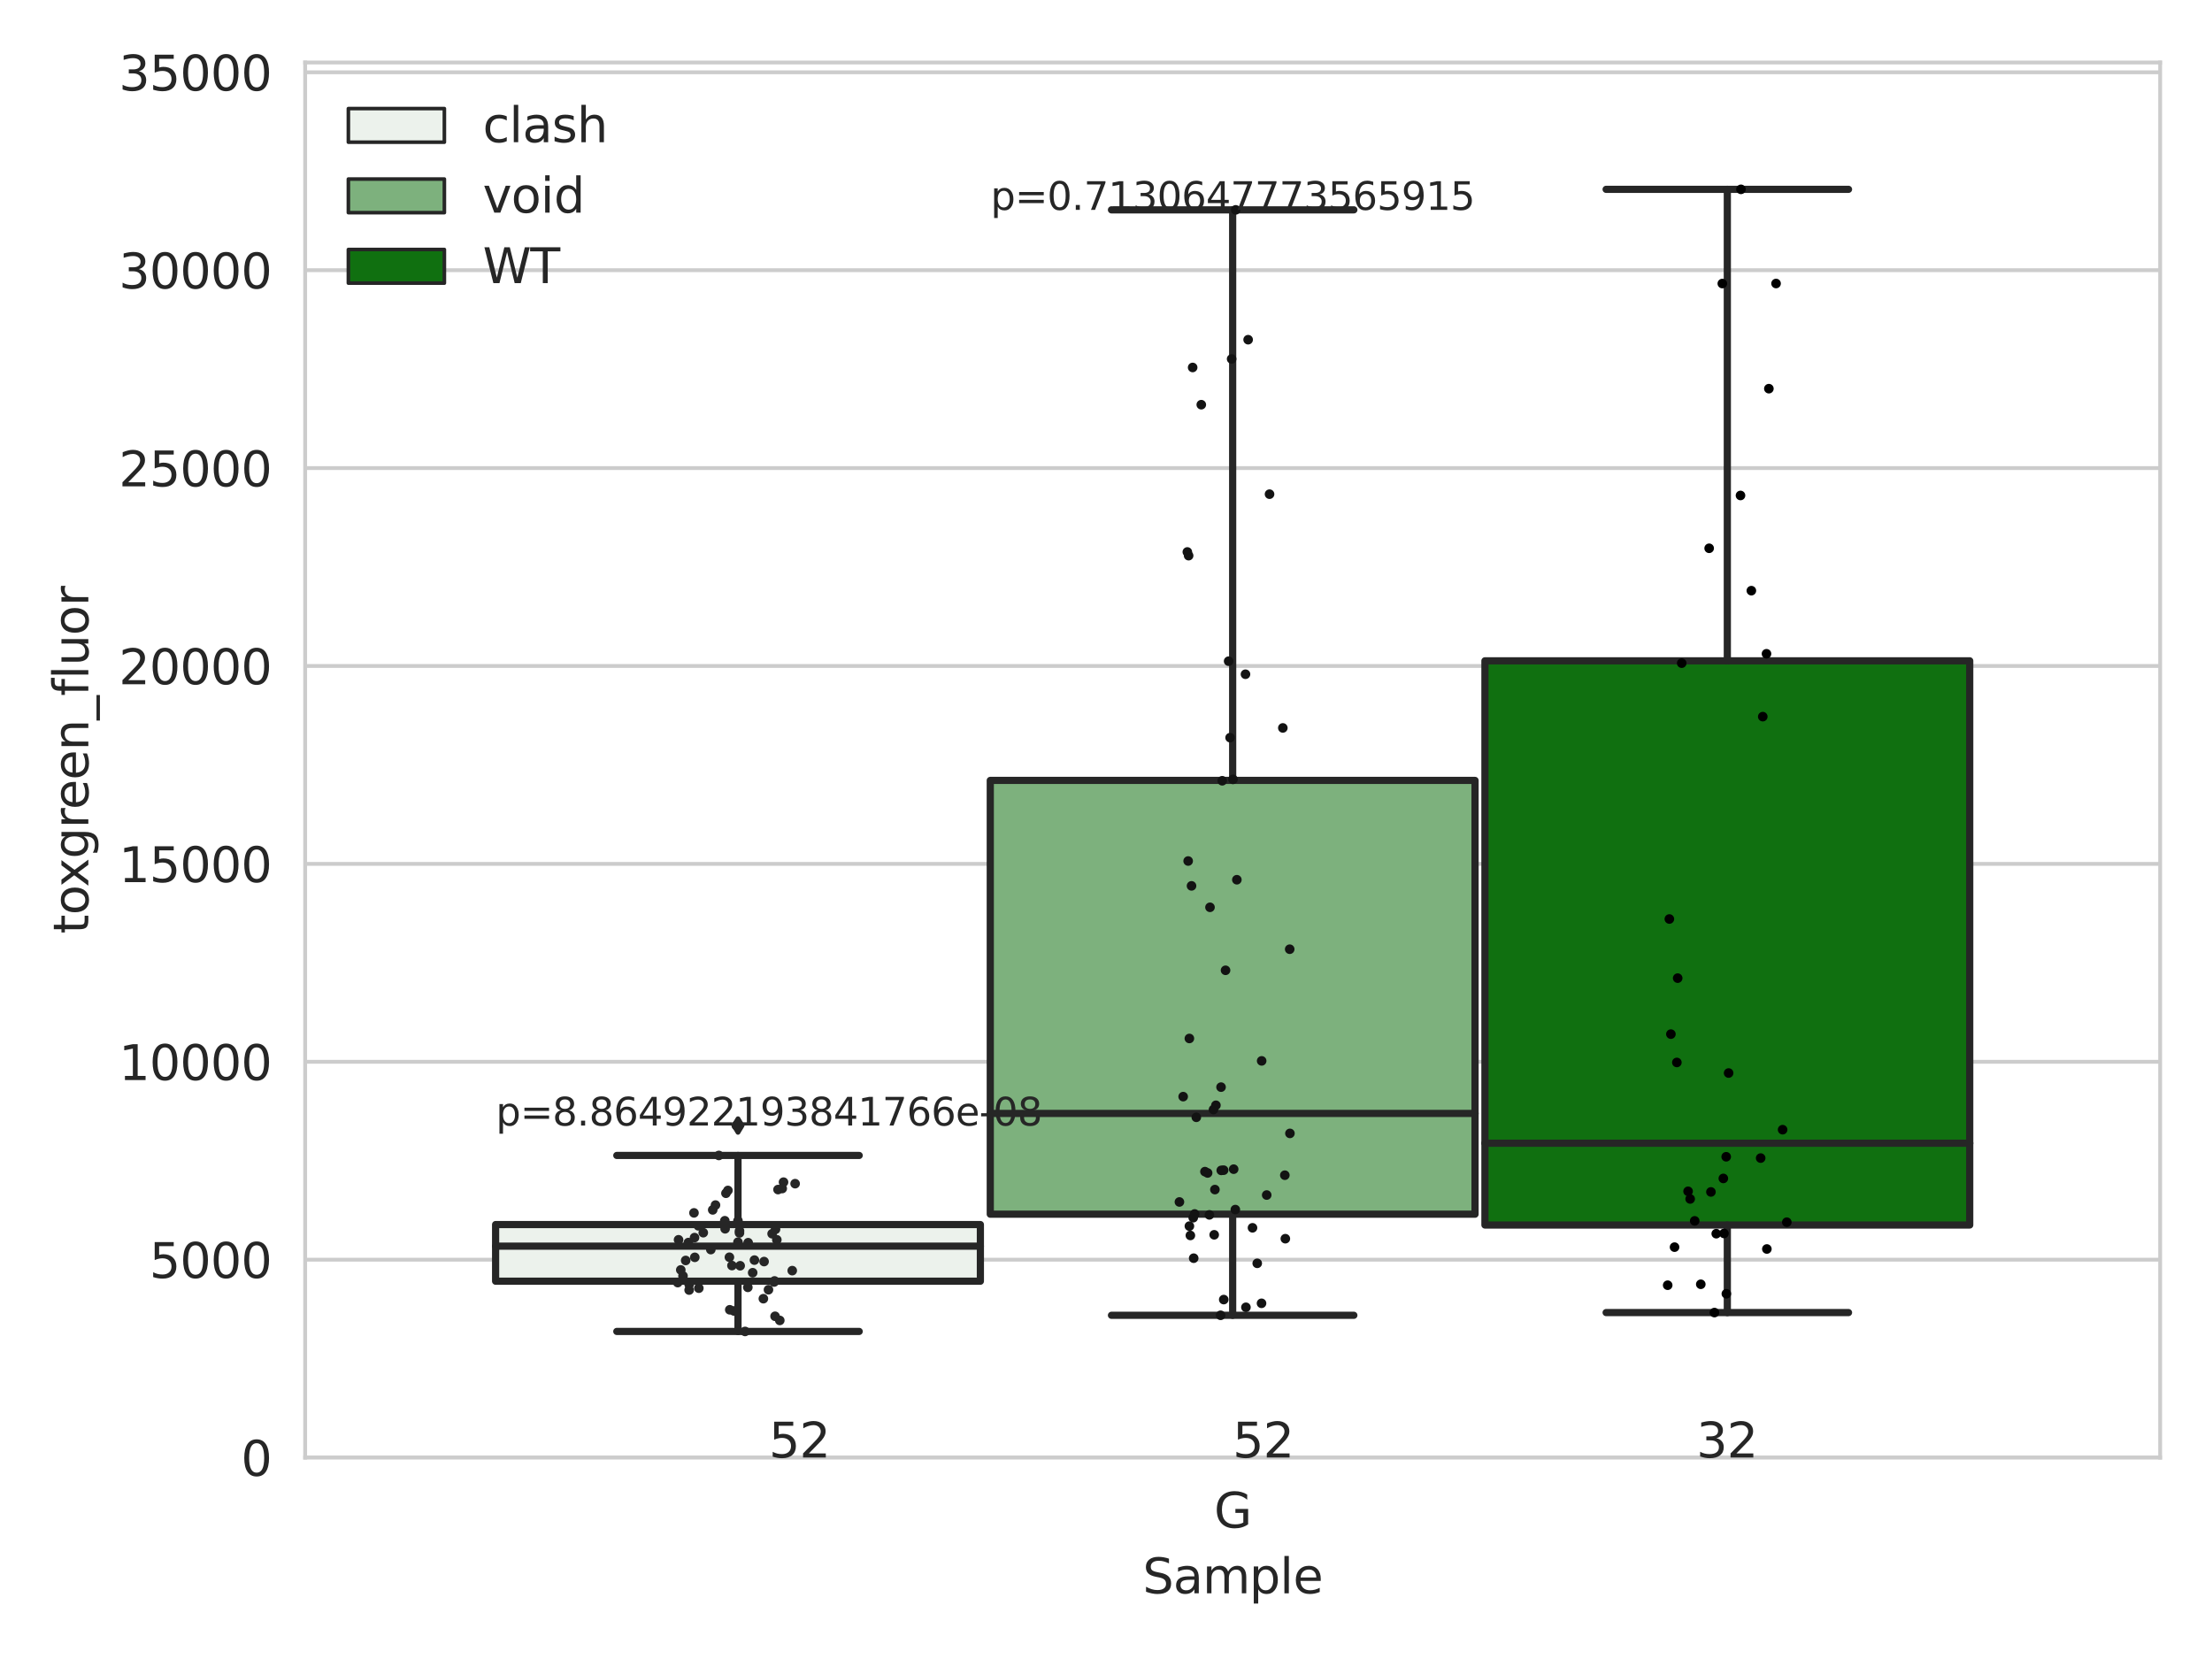 <?xml version="1.0" encoding="utf-8" standalone="no"?>
<!DOCTYPE svg PUBLIC "-//W3C//DTD SVG 1.1//EN"
  "http://www.w3.org/Graphics/SVG/1.1/DTD/svg11.dtd">
<svg xmlns:xlink="http://www.w3.org/1999/xlink" width="460.8pt" height="345.6pt" viewBox="0 0 460.8 345.6" xmlns="http://www.w3.org/2000/svg" version="1.1">
 <defs>
  <style type="text/css">*{stroke-linejoin: round; stroke-linecap: butt}</style>
 </defs>
 <g id="figure_1">
  <g id="patch_1">
   <path d="M 0 345.6 
L 460.8 345.6 
L 460.8 0 
L 0 0 
z
" style="fill: #ffffff"/>
  </g>
  <g id="axes_1">
   <g id="patch_2">
    <path d="M 63.571 303.64 
L 450 303.64 
L 450 13.022 
L 63.571 13.022 
z
" style="fill: #ffffff"/>
   </g>
   <g id="matplotlib.axis_1">
    <g id="xtick_1">
     <g id="text_1">
      <!-- G -->
      <g style="fill: #262626" transform="translate(252.911 318.238)scale(0.1 -0.1)">
       <defs>
        <path id="DejaVuSans-47" d="M 3809 666 
L 3809 1919 
L 2778 1919 
L 2778 2438 
L 4434 2438 
L 4434 434 
Q 4069 175 3628 42 
Q 3188 -91 2688 -91 
Q 1594 -91 976 548 
Q 359 1188 359 2328 
Q 359 3472 976 4111 
Q 1594 4750 2688 4750 
Q 3144 4750 3555 4637 
Q 3966 4525 4313 4306 
L 4313 3634 
Q 3963 3931 3569 4081 
Q 3175 4231 2741 4231 
Q 1884 4231 1454 3753 
Q 1025 3275 1025 2328 
Q 1025 1384 1454 906 
Q 1884 428 2741 428 
Q 3075 428 3337 486 
Q 3600 544 3809 666 
z
" transform="scale(0.016)"/>
       </defs>
       <use xlink:href="#DejaVuSans-47"/>
      </g>
     </g>
    </g>
    <g id="text_2">
     <!-- Sample -->
     <g style="fill: #262626" transform="translate(238.037 331.917)scale(0.1 -0.1)">
      <defs>
       <path id="DejaVuSans-53" d="M 3425 4513 
L 3425 3897 
Q 3066 4069 2747 4153 
Q 2428 4238 2131 4238 
Q 1616 4238 1336 4038 
Q 1056 3838 1056 3469 
Q 1056 3159 1242 3001 
Q 1428 2844 1947 2747 
L 2328 2669 
Q 3034 2534 3370 2195 
Q 3706 1856 3706 1288 
Q 3706 609 3251 259 
Q 2797 -91 1919 -91 
Q 1588 -91 1214 -16 
Q 841 59 441 206 
L 441 856 
Q 825 641 1194 531 
Q 1563 422 1919 422 
Q 2459 422 2753 634 
Q 3047 847 3047 1241 
Q 3047 1584 2836 1778 
Q 2625 1972 2144 2069 
L 1759 2144 
Q 1053 2284 737 2584 
Q 422 2884 422 3419 
Q 422 4038 858 4394 
Q 1294 4750 2059 4750 
Q 2388 4750 2728 4690 
Q 3069 4631 3425 4513 
z
" transform="scale(0.016)"/>
       <path id="DejaVuSans-61" d="M 2194 1759 
Q 1497 1759 1228 1600 
Q 959 1441 959 1056 
Q 959 750 1161 570 
Q 1363 391 1709 391 
Q 2188 391 2477 730 
Q 2766 1069 2766 1631 
L 2766 1759 
L 2194 1759 
z
M 3341 1997 
L 3341 0 
L 2766 0 
L 2766 531 
Q 2569 213 2275 61 
Q 1981 -91 1556 -91 
Q 1019 -91 701 211 
Q 384 513 384 1019 
Q 384 1609 779 1909 
Q 1175 2209 1959 2209 
L 2766 2209 
L 2766 2266 
Q 2766 2663 2505 2880 
Q 2244 3097 1772 3097 
Q 1472 3097 1187 3025 
Q 903 2953 641 2809 
L 641 3341 
Q 956 3463 1253 3523 
Q 1550 3584 1831 3584 
Q 2591 3584 2966 3190 
Q 3341 2797 3341 1997 
z
" transform="scale(0.016)"/>
       <path id="DejaVuSans-6d" d="M 3328 2828 
Q 3544 3216 3844 3400 
Q 4144 3584 4550 3584 
Q 5097 3584 5394 3201 
Q 5691 2819 5691 2113 
L 5691 0 
L 5113 0 
L 5113 2094 
Q 5113 2597 4934 2840 
Q 4756 3084 4391 3084 
Q 3944 3084 3684 2787 
Q 3425 2491 3425 1978 
L 3425 0 
L 2847 0 
L 2847 2094 
Q 2847 2600 2669 2842 
Q 2491 3084 2119 3084 
Q 1678 3084 1418 2786 
Q 1159 2488 1159 1978 
L 1159 0 
L 581 0 
L 581 3500 
L 1159 3500 
L 1159 2956 
Q 1356 3278 1631 3431 
Q 1906 3584 2284 3584 
Q 2666 3584 2933 3390 
Q 3200 3197 3328 2828 
z
" transform="scale(0.016)"/>
       <path id="DejaVuSans-70" d="M 1159 525 
L 1159 -1331 
L 581 -1331 
L 581 3500 
L 1159 3500 
L 1159 2969 
Q 1341 3281 1617 3432 
Q 1894 3584 2278 3584 
Q 2916 3584 3314 3078 
Q 3713 2572 3713 1747 
Q 3713 922 3314 415 
Q 2916 -91 2278 -91 
Q 1894 -91 1617 61 
Q 1341 213 1159 525 
z
M 3116 1747 
Q 3116 2381 2855 2742 
Q 2594 3103 2138 3103 
Q 1681 3103 1420 2742 
Q 1159 2381 1159 1747 
Q 1159 1113 1420 752 
Q 1681 391 2138 391 
Q 2594 391 2855 752 
Q 3116 1113 3116 1747 
z
" transform="scale(0.016)"/>
       <path id="DejaVuSans-6c" d="M 603 4863 
L 1178 4863 
L 1178 0 
L 603 0 
L 603 4863 
z
" transform="scale(0.016)"/>
       <path id="DejaVuSans-65" d="M 3597 1894 
L 3597 1613 
L 953 1613 
Q 991 1019 1311 708 
Q 1631 397 2203 397 
Q 2534 397 2845 478 
Q 3156 559 3463 722 
L 3463 178 
Q 3153 47 2828 -22 
Q 2503 -91 2169 -91 
Q 1331 -91 842 396 
Q 353 884 353 1716 
Q 353 2575 817 3079 
Q 1281 3584 2069 3584 
Q 2775 3584 3186 3129 
Q 3597 2675 3597 1894 
z
M 3022 2063 
Q 3016 2534 2758 2815 
Q 2500 3097 2075 3097 
Q 1594 3097 1305 2825 
Q 1016 2553 972 2059 
L 3022 2063 
z
" transform="scale(0.016)"/>
      </defs>
      <use xlink:href="#DejaVuSans-53"/>
      <use xlink:href="#DejaVuSans-61" x="63.477"/>
      <use xlink:href="#DejaVuSans-6d" x="124.756"/>
      <use xlink:href="#DejaVuSans-70" x="222.168"/>
      <use xlink:href="#DejaVuSans-6c" x="285.645"/>
      <use xlink:href="#DejaVuSans-65" x="313.428"/>
     </g>
    </g>
   </g>
   <g id="matplotlib.axis_2">
    <g id="ytick_1">
     <g id="line2d_1">
      <path d="M 63.571 303.64 
L 450 303.64 
" clip-path="url(#pd67ba15e35)" style="fill: none; stroke: #cccccc; stroke-width: 0.8; stroke-linecap: round"/>
     </g>
     <g id="text_3">
      <!-- 0 -->
      <g style="fill: #262626" transform="translate(50.209 307.439)scale(0.1 -0.1)">
       <defs>
        <path id="DejaVuSans-30" d="M 2034 4250 
Q 1547 4250 1301 3770 
Q 1056 3291 1056 2328 
Q 1056 1369 1301 889 
Q 1547 409 2034 409 
Q 2525 409 2770 889 
Q 3016 1369 3016 2328 
Q 3016 3291 2770 3770 
Q 2525 4250 2034 4250 
z
M 2034 4750 
Q 2819 4750 3233 4129 
Q 3647 3509 3647 2328 
Q 3647 1150 3233 529 
Q 2819 -91 2034 -91 
Q 1250 -91 836 529 
Q 422 1150 422 2328 
Q 422 3509 836 4129 
Q 1250 4750 2034 4750 
z
" transform="scale(0.016)"/>
       </defs>
       <use xlink:href="#DejaVuSans-30"/>
      </g>
     </g>
    </g>
    <g id="ytick_2">
     <g id="line2d_2">
      <path d="M 63.571 262.414 
L 450 262.414 
" clip-path="url(#pd67ba15e35)" style="fill: none; stroke: #cccccc; stroke-width: 0.8; stroke-linecap: round"/>
     </g>
     <g id="text_4">
      <!-- 5000 -->
      <g style="fill: #262626" transform="translate(31.121 266.214)scale(0.1 -0.1)">
       <defs>
        <path id="DejaVuSans-35" d="M 691 4666 
L 3169 4666 
L 3169 4134 
L 1269 4134 
L 1269 2991 
Q 1406 3038 1543 3061 
Q 1681 3084 1819 3084 
Q 2600 3084 3056 2656 
Q 3513 2228 3513 1497 
Q 3513 744 3044 326 
Q 2575 -91 1722 -91 
Q 1428 -91 1123 -41 
Q 819 9 494 109 
L 494 744 
Q 775 591 1075 516 
Q 1375 441 1709 441 
Q 2250 441 2565 725 
Q 2881 1009 2881 1497 
Q 2881 1984 2565 2268 
Q 2250 2553 1709 2553 
Q 1456 2553 1204 2497 
Q 953 2441 691 2322 
L 691 4666 
z
" transform="scale(0.016)"/>
       </defs>
       <use xlink:href="#DejaVuSans-35"/>
       <use xlink:href="#DejaVuSans-30" x="63.623"/>
       <use xlink:href="#DejaVuSans-30" x="127.246"/>
       <use xlink:href="#DejaVuSans-30" x="190.869"/>
      </g>
     </g>
    </g>
    <g id="ytick_3">
     <g id="line2d_3">
      <path d="M 63.571 221.189 
L 450 221.189 
" clip-path="url(#pd67ba15e35)" style="fill: none; stroke: #cccccc; stroke-width: 0.8; stroke-linecap: round"/>
     </g>
     <g id="text_5">
      <!-- 10000 -->
      <g style="fill: #262626" transform="translate(24.759 224.988)scale(0.1 -0.1)">
       <defs>
        <path id="DejaVuSans-31" d="M 794 531 
L 1825 531 
L 1825 4091 
L 703 3866 
L 703 4441 
L 1819 4666 
L 2450 4666 
L 2450 531 
L 3481 531 
L 3481 0 
L 794 0 
L 794 531 
z
" transform="scale(0.016)"/>
       </defs>
       <use xlink:href="#DejaVuSans-31"/>
       <use xlink:href="#DejaVuSans-30" x="63.623"/>
       <use xlink:href="#DejaVuSans-30" x="127.246"/>
       <use xlink:href="#DejaVuSans-30" x="190.869"/>
       <use xlink:href="#DejaVuSans-30" x="254.492"/>
      </g>
     </g>
    </g>
    <g id="ytick_4">
     <g id="line2d_4">
      <path d="M 63.571 179.963 
L 450 179.963 
" clip-path="url(#pd67ba15e35)" style="fill: none; stroke: #cccccc; stroke-width: 0.8; stroke-linecap: round"/>
     </g>
     <g id="text_6">
      <!-- 15000 -->
      <g style="fill: #262626" transform="translate(24.759 183.762)scale(0.1 -0.1)">
       <use xlink:href="#DejaVuSans-31"/>
       <use xlink:href="#DejaVuSans-35" x="63.623"/>
       <use xlink:href="#DejaVuSans-30" x="127.246"/>
       <use xlink:href="#DejaVuSans-30" x="190.869"/>
       <use xlink:href="#DejaVuSans-30" x="254.492"/>
      </g>
     </g>
    </g>
    <g id="ytick_5">
     <g id="line2d_5">
      <path d="M 63.571 138.738 
L 450 138.738 
" clip-path="url(#pd67ba15e35)" style="fill: none; stroke: #cccccc; stroke-width: 0.8; stroke-linecap: round"/>
     </g>
     <g id="text_7">
      <!-- 20000 -->
      <g style="fill: #262626" transform="translate(24.759 142.537)scale(0.1 -0.1)">
       <defs>
        <path id="DejaVuSans-32" d="M 1228 531 
L 3431 531 
L 3431 0 
L 469 0 
L 469 531 
Q 828 903 1448 1529 
Q 2069 2156 2228 2338 
Q 2531 2678 2651 2914 
Q 2772 3150 2772 3378 
Q 2772 3750 2511 3984 
Q 2250 4219 1831 4219 
Q 1534 4219 1204 4116 
Q 875 4013 500 3803 
L 500 4441 
Q 881 4594 1212 4672 
Q 1544 4750 1819 4750 
Q 2544 4750 2975 4387 
Q 3406 4025 3406 3419 
Q 3406 3131 3298 2873 
Q 3191 2616 2906 2266 
Q 2828 2175 2409 1742 
Q 1991 1309 1228 531 
z
" transform="scale(0.016)"/>
       </defs>
       <use xlink:href="#DejaVuSans-32"/>
       <use xlink:href="#DejaVuSans-30" x="63.623"/>
       <use xlink:href="#DejaVuSans-30" x="127.246"/>
       <use xlink:href="#DejaVuSans-30" x="190.869"/>
       <use xlink:href="#DejaVuSans-30" x="254.492"/>
      </g>
     </g>
    </g>
    <g id="ytick_6">
     <g id="line2d_6">
      <path d="M 63.571 97.512 
L 450 97.512 
" clip-path="url(#pd67ba15e35)" style="fill: none; stroke: #cccccc; stroke-width: 0.8; stroke-linecap: round"/>
     </g>
     <g id="text_8">
      <!-- 25000 -->
      <g style="fill: #262626" transform="translate(24.759 101.311)scale(0.1 -0.1)">
       <use xlink:href="#DejaVuSans-32"/>
       <use xlink:href="#DejaVuSans-35" x="63.623"/>
       <use xlink:href="#DejaVuSans-30" x="127.246"/>
       <use xlink:href="#DejaVuSans-30" x="190.869"/>
       <use xlink:href="#DejaVuSans-30" x="254.492"/>
      </g>
     </g>
    </g>
    <g id="ytick_7">
     <g id="line2d_7">
      <path d="M 63.571 56.286 
L 450 56.286 
" clip-path="url(#pd67ba15e35)" style="fill: none; stroke: #cccccc; stroke-width: 0.8; stroke-linecap: round"/>
     </g>
     <g id="text_9">
      <!-- 30000 -->
      <g style="fill: #262626" transform="translate(24.759 60.085)scale(0.1 -0.1)">
       <defs>
        <path id="DejaVuSans-33" d="M 2597 2516 
Q 3050 2419 3304 2112 
Q 3559 1806 3559 1356 
Q 3559 666 3084 287 
Q 2609 -91 1734 -91 
Q 1441 -91 1130 -33 
Q 819 25 488 141 
L 488 750 
Q 750 597 1062 519 
Q 1375 441 1716 441 
Q 2309 441 2620 675 
Q 2931 909 2931 1356 
Q 2931 1769 2642 2001 
Q 2353 2234 1838 2234 
L 1294 2234 
L 1294 2753 
L 1863 2753 
Q 2328 2753 2575 2939 
Q 2822 3125 2822 3475 
Q 2822 3834 2567 4026 
Q 2313 4219 1838 4219 
Q 1578 4219 1281 4162 
Q 984 4106 628 3988 
L 628 4550 
Q 988 4650 1302 4700 
Q 1616 4750 1894 4750 
Q 2613 4750 3031 4423 
Q 3450 4097 3450 3541 
Q 3450 3153 3228 2886 
Q 3006 2619 2597 2516 
z
" transform="scale(0.016)"/>
       </defs>
       <use xlink:href="#DejaVuSans-33"/>
       <use xlink:href="#DejaVuSans-30" x="63.623"/>
       <use xlink:href="#DejaVuSans-30" x="127.246"/>
       <use xlink:href="#DejaVuSans-30" x="190.869"/>
       <use xlink:href="#DejaVuSans-30" x="254.492"/>
      </g>
     </g>
    </g>
    <g id="ytick_8">
     <g id="line2d_8">
      <path d="M 63.571 15.061 
L 450 15.061 
" clip-path="url(#pd67ba15e35)" style="fill: none; stroke: #cccccc; stroke-width: 0.8; stroke-linecap: round"/>
     </g>
     <g id="text_10">
      <!-- 35000 -->
      <g style="fill: #262626" transform="translate(24.759 18.86)scale(0.1 -0.1)">
       <use xlink:href="#DejaVuSans-33"/>
       <use xlink:href="#DejaVuSans-35" x="63.623"/>
       <use xlink:href="#DejaVuSans-30" x="127.246"/>
       <use xlink:href="#DejaVuSans-30" x="190.869"/>
       <use xlink:href="#DejaVuSans-30" x="254.492"/>
      </g>
     </g>
    </g>
    <g id="text_11">
     <!-- toxgreen_fluor -->
     <g style="fill: #262626" transform="translate(18.401 194.526)rotate(-90)scale(0.1 -0.1)">
      <defs>
       <path id="DejaVuSans-74" d="M 1172 4494 
L 1172 3500 
L 2356 3500 
L 2356 3053 
L 1172 3053 
L 1172 1153 
Q 1172 725 1289 603 
Q 1406 481 1766 481 
L 2356 481 
L 2356 0 
L 1766 0 
Q 1100 0 847 248 
Q 594 497 594 1153 
L 594 3053 
L 172 3053 
L 172 3500 
L 594 3500 
L 594 4494 
L 1172 4494 
z
" transform="scale(0.016)"/>
       <path id="DejaVuSans-6f" d="M 1959 3097 
Q 1497 3097 1228 2736 
Q 959 2375 959 1747 
Q 959 1119 1226 758 
Q 1494 397 1959 397 
Q 2419 397 2687 759 
Q 2956 1122 2956 1747 
Q 2956 2369 2687 2733 
Q 2419 3097 1959 3097 
z
M 1959 3584 
Q 2709 3584 3137 3096 
Q 3566 2609 3566 1747 
Q 3566 888 3137 398 
Q 2709 -91 1959 -91 
Q 1206 -91 779 398 
Q 353 888 353 1747 
Q 353 2609 779 3096 
Q 1206 3584 1959 3584 
z
" transform="scale(0.016)"/>
       <path id="DejaVuSans-78" d="M 3513 3500 
L 2247 1797 
L 3578 0 
L 2900 0 
L 1881 1375 
L 863 0 
L 184 0 
L 1544 1831 
L 300 3500 
L 978 3500 
L 1906 2253 
L 2834 3500 
L 3513 3500 
z
" transform="scale(0.016)"/>
       <path id="DejaVuSans-67" d="M 2906 1791 
Q 2906 2416 2648 2759 
Q 2391 3103 1925 3103 
Q 1463 3103 1205 2759 
Q 947 2416 947 1791 
Q 947 1169 1205 825 
Q 1463 481 1925 481 
Q 2391 481 2648 825 
Q 2906 1169 2906 1791 
z
M 3481 434 
Q 3481 -459 3084 -895 
Q 2688 -1331 1869 -1331 
Q 1566 -1331 1297 -1286 
Q 1028 -1241 775 -1147 
L 775 -588 
Q 1028 -725 1275 -790 
Q 1522 -856 1778 -856 
Q 2344 -856 2625 -561 
Q 2906 -266 2906 331 
L 2906 616 
Q 2728 306 2450 153 
Q 2172 0 1784 0 
Q 1141 0 747 490 
Q 353 981 353 1791 
Q 353 2603 747 3093 
Q 1141 3584 1784 3584 
Q 2172 3584 2450 3431 
Q 2728 3278 2906 2969 
L 2906 3500 
L 3481 3500 
L 3481 434 
z
" transform="scale(0.016)"/>
       <path id="DejaVuSans-72" d="M 2631 2963 
Q 2534 3019 2420 3045 
Q 2306 3072 2169 3072 
Q 1681 3072 1420 2755 
Q 1159 2438 1159 1844 
L 1159 0 
L 581 0 
L 581 3500 
L 1159 3500 
L 1159 2956 
Q 1341 3275 1631 3429 
Q 1922 3584 2338 3584 
Q 2397 3584 2469 3576 
Q 2541 3569 2628 3553 
L 2631 2963 
z
" transform="scale(0.016)"/>
       <path id="DejaVuSans-6e" d="M 3513 2113 
L 3513 0 
L 2938 0 
L 2938 2094 
Q 2938 2591 2744 2837 
Q 2550 3084 2163 3084 
Q 1697 3084 1428 2787 
Q 1159 2491 1159 1978 
L 1159 0 
L 581 0 
L 581 3500 
L 1159 3500 
L 1159 2956 
Q 1366 3272 1645 3428 
Q 1925 3584 2291 3584 
Q 2894 3584 3203 3211 
Q 3513 2838 3513 2113 
z
" transform="scale(0.016)"/>
       <path id="DejaVuSans-5f" d="M 3263 -1063 
L 3263 -1509 
L -63 -1509 
L -63 -1063 
L 3263 -1063 
z
" transform="scale(0.016)"/>
       <path id="DejaVuSans-66" d="M 2375 4863 
L 2375 4384 
L 1825 4384 
Q 1516 4384 1395 4259 
Q 1275 4134 1275 3809 
L 1275 3500 
L 2222 3500 
L 2222 3053 
L 1275 3053 
L 1275 0 
L 697 0 
L 697 3053 
L 147 3053 
L 147 3500 
L 697 3500 
L 697 3744 
Q 697 4328 969 4595 
Q 1241 4863 1831 4863 
L 2375 4863 
z
" transform="scale(0.016)"/>
       <path id="DejaVuSans-75" d="M 544 1381 
L 544 3500 
L 1119 3500 
L 1119 1403 
Q 1119 906 1312 657 
Q 1506 409 1894 409 
Q 2359 409 2629 706 
Q 2900 1003 2900 1516 
L 2900 3500 
L 3475 3500 
L 3475 0 
L 2900 0 
L 2900 538 
Q 2691 219 2414 64 
Q 2138 -91 1772 -91 
Q 1169 -91 856 284 
Q 544 659 544 1381 
z
M 1991 3584 
L 1991 3584 
z
" transform="scale(0.016)"/>
      </defs>
      <use xlink:href="#DejaVuSans-74"/>
      <use xlink:href="#DejaVuSans-6f" x="39.209"/>
      <use xlink:href="#DejaVuSans-78" x="97.266"/>
      <use xlink:href="#DejaVuSans-67" x="156.445"/>
      <use xlink:href="#DejaVuSans-72" x="219.922"/>
      <use xlink:href="#DejaVuSans-65" x="258.785"/>
      <use xlink:href="#DejaVuSans-65" x="320.309"/>
      <use xlink:href="#DejaVuSans-6e" x="381.832"/>
      <use xlink:href="#DejaVuSans-5f" x="445.211"/>
      <use xlink:href="#DejaVuSans-66" x="495.211"/>
      <use xlink:href="#DejaVuSans-6c" x="530.416"/>
      <use xlink:href="#DejaVuSans-75" x="558.199"/>
      <use xlink:href="#DejaVuSans-6f" x="621.578"/>
      <use xlink:href="#DejaVuSans-72" x="682.76"/>
     </g>
    </g>
   </g>
   <g id="patch_3">
    <path d="M 103.245 266.899 
L 204.231 266.899 
L 204.231 255.097 
L 103.245 255.097 
L 103.245 266.899 
z
" clip-path="url(#pd67ba15e35)" style="fill: #ecf2ec; stroke: #262626; stroke-width: 1.5; stroke-linejoin: miter"/>
   </g>
   <g id="patch_4">
    <path d="M 206.292 252.938 
L 307.279 252.938 
L 307.279 162.575 
L 206.292 162.575 
L 206.292 252.938 
z
" clip-path="url(#pd67ba15e35)" style="fill: #7db17d; stroke: #262626; stroke-width: 1.5; stroke-linejoin: miter"/>
   </g>
   <g id="patch_5">
    <path d="M 309.34 255.192 
L 410.327 255.192 
L 410.327 137.659 
L 309.34 137.659 
L 309.34 255.192 
z
" clip-path="url(#pd67ba15e35)" style="fill: #107010; stroke: #262626; stroke-width: 1.5; stroke-linejoin: miter"/>
   </g>
   <g id="patch_6">
    <path d="M 256.786 303.64 
L 256.786 303.64 
L 256.786 303.64 
L 256.786 303.64 
z
" clip-path="url(#pd67ba15e35)" style="fill: #ecf2ec; stroke: #262626; stroke-width: 0.75; stroke-linejoin: miter"/>
   </g>
   <g id="patch_7">
    <path d="M 256.786 303.64 
L 256.786 303.64 
L 256.786 303.64 
L 256.786 303.64 
z
" clip-path="url(#pd67ba15e35)" style="fill: #7db17d; stroke: #262626; stroke-width: 0.75; stroke-linejoin: miter"/>
   </g>
   <g id="patch_8">
    <path d="M 256.786 303.64 
L 256.786 303.64 
L 256.786 303.64 
L 256.786 303.64 
z
" clip-path="url(#pd67ba15e35)" style="fill: #107010; stroke: #262626; stroke-width: 0.75; stroke-linejoin: miter"/>
   </g>
   <g id="PathCollection_1"/>
   <g id="PathCollection_2"/>
   <g id="PathCollection_3"/>
   <g id="line2d_9">
    <path d="M 153.738 266.899 
L 153.738 277.363 
" clip-path="url(#pd67ba15e35)" style="fill: none; stroke: #262626; stroke-width: 1.5; stroke-linecap: round"/>
   </g>
   <g id="line2d_10">
    <path d="M 153.738 255.097 
L 153.738 240.701 
" clip-path="url(#pd67ba15e35)" style="fill: none; stroke: #262626; stroke-width: 1.5; stroke-linecap: round"/>
   </g>
   <g id="line2d_11">
    <path d="M 128.491 277.363 
L 178.985 277.363 
" clip-path="url(#pd67ba15e35)" style="fill: none; stroke: #262626; stroke-width: 1.5; stroke-linecap: round"/>
   </g>
   <g id="line2d_12">
    <path d="M 128.491 240.701 
L 178.985 240.701 
" clip-path="url(#pd67ba15e35)" style="fill: none; stroke: #262626; stroke-width: 1.5; stroke-linecap: round"/>
   </g>
   <g id="line2d_13">
    <defs>
     <path id="m306851152f" d="M -0 1.414 
L 0.849 0 
L 0 -1.414 
L -0.849 -0 
z
" style="stroke: #262626; stroke-linejoin: miter"/>
    </defs>
    <g clip-path="url(#pd67ba15e35)">
     <use xlink:href="#m306851152f" x="153.738" y="234.471" style="fill: #262626; stroke: #262626; stroke-linejoin: miter"/>
    </g>
   </g>
   <g id="line2d_14">
    <path d="M 256.786 252.938 
L 256.786 273.999 
" clip-path="url(#pd67ba15e35)" style="fill: none; stroke: #262626; stroke-width: 1.5; stroke-linecap: round"/>
   </g>
   <g id="line2d_15">
    <path d="M 256.786 162.575 
L 256.786 43.717 
" clip-path="url(#pd67ba15e35)" style="fill: none; stroke: #262626; stroke-width: 1.5; stroke-linecap: round"/>
   </g>
   <g id="line2d_16">
    <path d="M 231.539 273.999 
L 282.032 273.999 
" clip-path="url(#pd67ba15e35)" style="fill: none; stroke: #262626; stroke-width: 1.5; stroke-linecap: round"/>
   </g>
   <g id="line2d_17">
    <path d="M 231.539 43.717 
L 282.032 43.717 
" clip-path="url(#pd67ba15e35)" style="fill: none; stroke: #262626; stroke-width: 1.5; stroke-linecap: round"/>
   </g>
   <g id="line2d_18"/>
   <g id="line2d_19">
    <path d="M 359.833 255.192 
L 359.833 273.432 
" clip-path="url(#pd67ba15e35)" style="fill: none; stroke: #262626; stroke-width: 1.5; stroke-linecap: round"/>
   </g>
   <g id="line2d_20">
    <path d="M 359.833 137.659 
L 359.833 39.442 
" clip-path="url(#pd67ba15e35)" style="fill: none; stroke: #262626; stroke-width: 1.5; stroke-linecap: round"/>
   </g>
   <g id="line2d_21">
    <path d="M 334.587 273.432 
L 385.08 273.432 
" clip-path="url(#pd67ba15e35)" style="fill: none; stroke: #262626; stroke-width: 1.5; stroke-linecap: round"/>
   </g>
   <g id="line2d_22">
    <path d="M 334.587 39.442 
L 385.08 39.442 
" clip-path="url(#pd67ba15e35)" style="fill: none; stroke: #262626; stroke-width: 1.5; stroke-linecap: round"/>
   </g>
   <g id="line2d_23"/>
   <g id="line2d_24">
    <path d="M 103.245 259.593 
L 204.231 259.593 
" clip-path="url(#pd67ba15e35)" style="fill: none; stroke: #262626; stroke-width: 1.5; stroke-linecap: round"/>
   </g>
   <g id="line2d_25">
    <path d="M 206.292 231.948 
L 307.279 231.948 
" clip-path="url(#pd67ba15e35)" style="fill: none; stroke: #262626; stroke-width: 1.5; stroke-linecap: round"/>
   </g>
   <g id="line2d_26">
    <path d="M 309.34 238.155 
L 410.327 238.155 
" clip-path="url(#pd67ba15e35)" style="fill: none; stroke: #262626; stroke-width: 1.5; stroke-linecap: round"/>
   </g>
   <g id="patch_9">
    <path d="M 63.571 303.64 
L 63.571 13.022 
" style="fill: none; stroke: #cccccc; stroke-width: 0.8; stroke-linejoin: miter; stroke-linecap: square"/>
   </g>
   <g id="patch_10">
    <path d="M 450 303.64 
L 450 13.022 
" style="fill: none; stroke: #cccccc; stroke-width: 0.8; stroke-linejoin: miter; stroke-linecap: square"/>
   </g>
   <g id="patch_11">
    <path d="M 63.571 303.64 
L 450 303.64 
" style="fill: none; stroke: #cccccc; stroke-width: 0.8; stroke-linejoin: miter; stroke-linecap: square"/>
   </g>
   <g id="patch_12">
    <path d="M 63.571 13.022 
L 450 13.022 
" style="fill: none; stroke: #cccccc; stroke-width: 0.8; stroke-linejoin: miter; stroke-linecap: square"/>
   </g>
   <g id="PathCollection_4">
    <defs>
     <path id="C0_0_f7209f72a9" d="M 0 1 
C 0.265 1 0.52 0.895 0.707 0.707 
C 0.895 0.52 1 0.265 1 -0 
C 1 -0.265 0.895 -0.52 0.707 -0.707 
C 0.52 -0.895 0.265 -1 0 -1 
C -0.265 -1 -0.52 -0.895 -0.707 -0.707 
C -0.895 -0.52 -1 -0.265 -1 0 
C -1 0.265 -0.895 0.52 -0.707 0.707 
C -0.52 0.895 -0.265 1 0 1 
z
"/>
    </defs>
    <g clip-path="url(#pd67ba15e35)">
     <use xlink:href="#C0_0_f7209f72a9" x="141.184" y="267.188" style="fill: #262626"/>
    </g>
    <g clip-path="url(#pd67ba15e35)">
     <use xlink:href="#C0_0_f7209f72a9" x="155.216" y="277.363" style="fill: #262626"/>
    </g>
    <g clip-path="url(#pd67ba15e35)">
     <use xlink:href="#C0_0_f7209f72a9" x="161.462" y="274.203" style="fill: #262626"/>
    </g>
    <g clip-path="url(#pd67ba15e35)">
     <use xlink:href="#C0_0_f7209f72a9" x="165.638" y="246.58" style="fill: #262626"/>
    </g>
    <g clip-path="url(#pd67ba15e35)">
     <use xlink:href="#C0_0_f7209f72a9" x="152.902" y="273.098" style="fill: #262626"/>
    </g>
    <g clip-path="url(#pd67ba15e35)">
     <use xlink:href="#C0_0_f7209f72a9" x="162.075" y="247.809" style="fill: #262626"/>
    </g>
    <g clip-path="url(#pd67ba15e35)">
     <use xlink:href="#C0_0_f7209f72a9" x="151.642" y="247.993" style="fill: #262626"/>
    </g>
    <g clip-path="url(#pd67ba15e35)">
     <use xlink:href="#C0_0_f7209f72a9" x="144.74" y="261.925" style="fill: #262626"/>
    </g>
    <g clip-path="url(#pd67ba15e35)">
     <use xlink:href="#C0_0_f7209f72a9" x="148.075" y="260.31" style="fill: #262626"/>
    </g>
    <g clip-path="url(#pd67ba15e35)">
     <use xlink:href="#C0_0_f7209f72a9" x="162.444" y="275.068" style="fill: #262626"/>
    </g>
    <g clip-path="url(#pd67ba15e35)">
     <use xlink:href="#C0_0_f7209f72a9" x="155.855" y="258.875" style="fill: #262626"/>
    </g>
    <g clip-path="url(#pd67ba15e35)">
     <use xlink:href="#C0_0_f7209f72a9" x="141.819" y="264.546" style="fill: #262626"/>
    </g>
    <g clip-path="url(#pd67ba15e35)">
     <use xlink:href="#C0_0_f7209f72a9" x="151.95" y="261.904" style="fill: #262626"/>
    </g>
    <g clip-path="url(#pd67ba15e35)">
     <use xlink:href="#C0_0_f7209f72a9" x="160.086" y="268.678" style="fill: #262626"/>
    </g>
    <g clip-path="url(#pd67ba15e35)">
     <use xlink:href="#C0_0_f7209f72a9" x="155.787" y="268.178" style="fill: #262626"/>
    </g>
    <g clip-path="url(#pd67ba15e35)">
     <use xlink:href="#C0_0_f7209f72a9" x="151.23" y="248.577" style="fill: #262626"/>
    </g>
    <g clip-path="url(#pd67ba15e35)">
     <use xlink:href="#C0_0_f7209f72a9" x="145.48" y="255.357" style="fill: #262626"/>
    </g>
    <g clip-path="url(#pd67ba15e35)">
     <use xlink:href="#C0_0_f7209f72a9" x="143.567" y="267.588" style="fill: #262626"/>
    </g>
    <g clip-path="url(#pd67ba15e35)">
     <use xlink:href="#C0_0_f7209f72a9" x="141.355" y="258.269" style="fill: #262626"/>
    </g>
    <g clip-path="url(#pd67ba15e35)">
     <use xlink:href="#C0_0_f7209f72a9" x="157.164" y="262.502" style="fill: #262626"/>
    </g>
    <g clip-path="url(#pd67ba15e35)">
     <use xlink:href="#C0_0_f7209f72a9" x="163.222" y="246.266" style="fill: #262626"/>
    </g>
    <g clip-path="url(#pd67ba15e35)">
     <use xlink:href="#C0_0_f7209f72a9" x="153.732" y="258.771" style="fill: #262626"/>
    </g>
    <g clip-path="url(#pd67ba15e35)">
     <use xlink:href="#C0_0_f7209f72a9" x="152.482" y="263.641" style="fill: #262626"/>
    </g>
    <g clip-path="url(#pd67ba15e35)">
     <use xlink:href="#C0_0_f7209f72a9" x="154.054" y="256.415" style="fill: #262626"/>
    </g>
    <g clip-path="url(#pd67ba15e35)">
     <use xlink:href="#C0_0_f7209f72a9" x="165.039" y="264.696" style="fill: #262626"/>
    </g>
    <g clip-path="url(#pd67ba15e35)">
     <use xlink:href="#C0_0_f7209f72a9" x="148.473" y="252.042" style="fill: #262626"/>
    </g>
    <g clip-path="url(#pd67ba15e35)">
     <use xlink:href="#C0_0_f7209f72a9" x="145.579" y="268.354" style="fill: #262626"/>
    </g>
    <g clip-path="url(#pd67ba15e35)">
     <use xlink:href="#C0_0_f7209f72a9" x="150.992" y="254.301" style="fill: #262626"/>
    </g>
    <g clip-path="url(#pd67ba15e35)">
     <use xlink:href="#C0_0_f7209f72a9" x="159.171" y="262.807" style="fill: #262626"/>
    </g>
    <g clip-path="url(#pd67ba15e35)">
     <use xlink:href="#C0_0_f7209f72a9" x="152.024" y="272.851" style="fill: #262626"/>
    </g>
    <g clip-path="url(#pd67ba15e35)">
     <use xlink:href="#C0_0_f7209f72a9" x="153.402" y="234.471" style="fill: #262626"/>
    </g>
    <g clip-path="url(#pd67ba15e35)">
     <use xlink:href="#C0_0_f7209f72a9" x="142.841" y="262.575" style="fill: #262626"/>
    </g>
    <g clip-path="url(#pd67ba15e35)">
     <use xlink:href="#C0_0_f7209f72a9" x="151.055" y="255.979" style="fill: #262626"/>
    </g>
    <g clip-path="url(#pd67ba15e35)">
     <use xlink:href="#C0_0_f7209f72a9" x="144.684" y="257.817" style="fill: #262626"/>
    </g>
    <g clip-path="url(#pd67ba15e35)">
     <use xlink:href="#C0_0_f7209f72a9" x="161.255" y="267.067" style="fill: #262626"/>
    </g>
    <g clip-path="url(#pd67ba15e35)">
     <use xlink:href="#C0_0_f7209f72a9" x="153.731" y="254.319" style="fill: #262626"/>
    </g>
    <g clip-path="url(#pd67ba15e35)">
     <use xlink:href="#C0_0_f7209f72a9" x="149.05" y="251.039" style="fill: #262626"/>
    </g>
    <g clip-path="url(#pd67ba15e35)">
     <use xlink:href="#C0_0_f7209f72a9" x="154.047" y="256.846" style="fill: #262626"/>
    </g>
    <g clip-path="url(#pd67ba15e35)">
     <use xlink:href="#C0_0_f7209f72a9" x="156.794" y="265.13" style="fill: #262626"/>
    </g>
    <g clip-path="url(#pd67ba15e35)">
     <use xlink:href="#C0_0_f7209f72a9" x="161.351" y="266.843" style="fill: #262626"/>
    </g>
    <g clip-path="url(#pd67ba15e35)">
     <use xlink:href="#C0_0_f7209f72a9" x="154.189" y="263.679" style="fill: #262626"/>
    </g>
    <g clip-path="url(#pd67ba15e35)">
     <use xlink:href="#C0_0_f7209f72a9" x="144.57" y="252.665" style="fill: #262626"/>
    </g>
    <g clip-path="url(#pd67ba15e35)">
     <use xlink:href="#C0_0_f7209f72a9" x="161.827" y="258.271" style="fill: #262626"/>
    </g>
    <g clip-path="url(#pd67ba15e35)">
     <use xlink:href="#C0_0_f7209f72a9" x="146.503" y="256.793" style="fill: #262626"/>
    </g>
    <g clip-path="url(#pd67ba15e35)">
     <use xlink:href="#C0_0_f7209f72a9" x="159.025" y="270.541" style="fill: #262626"/>
    </g>
    <g clip-path="url(#pd67ba15e35)">
     <use xlink:href="#C0_0_f7209f72a9" x="143.403" y="258.851" style="fill: #262626"/>
    </g>
    <g clip-path="url(#pd67ba15e35)">
     <use xlink:href="#C0_0_f7209f72a9" x="162.952" y="247.593" style="fill: #262626"/>
    </g>
    <g clip-path="url(#pd67ba15e35)">
     <use xlink:href="#C0_0_f7209f72a9" x="143.561" y="268.743" style="fill: #262626"/>
    </g>
    <g clip-path="url(#pd67ba15e35)">
     <use xlink:href="#C0_0_f7209f72a9" x="149.748" y="240.701" style="fill: #262626"/>
    </g>
    <g clip-path="url(#pd67ba15e35)">
     <use xlink:href="#C0_0_f7209f72a9" x="161.557" y="256.086" style="fill: #262626"/>
    </g>
    <g clip-path="url(#pd67ba15e35)">
     <use xlink:href="#C0_0_f7209f72a9" x="160.847" y="257.01" style="fill: #262626"/>
    </g>
    <g clip-path="url(#pd67ba15e35)">
     <use xlink:href="#C0_0_f7209f72a9" x="142.283" y="265.804" style="fill: #262626"/>
    </g>
   </g>
   <g id="PathCollection_5">
    <defs>
     <path id="C1_0_d66ca44255" d="M 0 1 
C 0.265 1 0.52 0.895 0.707 0.707 
C 0.895 0.52 1 0.265 1 -0 
C 1 -0.265 0.895 -0.52 0.707 -0.707 
C 0.52 -0.895 0.265 -1 0 -1 
C -0.265 -1 -0.52 -0.895 -0.707 -0.707 
C -0.895 -0.52 -1 -0.265 -1 0 
C -1 0.265 -0.895 0.52 -0.707 0.707 
C -0.52 0.895 -0.265 1 0 1 
z
"/>
    </defs>
    <g clip-path="url(#pd67ba15e35)">
     <use xlink:href="#C1_0_d66ca44255" x="251.571" y="244.351" style="fill: #131313"/>
    </g>
    <g clip-path="url(#pd67ba15e35)">
     <use xlink:href="#C1_0_d66ca44255" x="246.476" y="228.447" style="fill: #131313"/>
    </g>
    <g clip-path="url(#pd67ba15e35)">
     <use xlink:href="#C1_0_d66ca44255" x="254.277" y="273.999" style="fill: #131313"/>
    </g>
    <g clip-path="url(#pd67ba15e35)">
     <use xlink:href="#C1_0_d66ca44255" x="261.905" y="263.173" style="fill: #131313"/>
    </g>
    <g clip-path="url(#pd67ba15e35)">
     <use xlink:href="#C1_0_d66ca44255" x="267.237" y="151.64" style="fill: #131313"/>
    </g>
    <g clip-path="url(#pd67ba15e35)">
     <use xlink:href="#C1_0_d66ca44255" x="251.94" y="253.081" style="fill: #131313"/>
    </g>
    <g clip-path="url(#pd67ba15e35)">
     <use xlink:href="#C1_0_d66ca44255" x="254.61" y="162.648" style="fill: #131313"/>
    </g>
    <g clip-path="url(#pd67ba15e35)">
     <use xlink:href="#C1_0_d66ca44255" x="263.878" y="248.948" style="fill: #131313"/>
    </g>
    <g clip-path="url(#pd67ba15e35)">
     <use xlink:href="#C1_0_d66ca44255" x="249.215" y="232.752" style="fill: #131313"/>
    </g>
    <g clip-path="url(#pd67ba15e35)">
     <use xlink:href="#C1_0_d66ca44255" x="247.769" y="216.332" style="fill: #131313"/>
    </g>
    <g clip-path="url(#pd67ba15e35)">
     <use xlink:href="#C1_0_d66ca44255" x="256.995" y="243.56" style="fill: #131313"/>
    </g>
    <g clip-path="url(#pd67ba15e35)">
     <use xlink:href="#C1_0_d66ca44255" x="247.773" y="255.424" style="fill: #131313"/>
    </g>
    <g clip-path="url(#pd67ba15e35)">
     <use xlink:href="#C1_0_d66ca44255" x="268.716" y="236.107" style="fill: #131313"/>
    </g>
    <g clip-path="url(#pd67ba15e35)">
     <use xlink:href="#C1_0_d66ca44255" x="262.799" y="271.503" style="fill: #131313"/>
    </g>
    <g clip-path="url(#pd67ba15e35)">
     <use xlink:href="#C1_0_d66ca44255" x="252.794" y="231.143" style="fill: #131313"/>
    </g>
    <g clip-path="url(#pd67ba15e35)">
     <use xlink:href="#C1_0_d66ca44255" x="252.939" y="257.231" style="fill: #131313"/>
    </g>
    <g clip-path="url(#pd67ba15e35)">
     <use xlink:href="#C1_0_d66ca44255" x="248.216" y="184.543" style="fill: #131313"/>
    </g>
    <g clip-path="url(#pd67ba15e35)">
     <use xlink:href="#C1_0_d66ca44255" x="248.451" y="76.551" style="fill: #131313"/>
    </g>
    <g clip-path="url(#pd67ba15e35)">
     <use xlink:href="#C1_0_d66ca44255" x="264.468" y="102.944" style="fill: #131313"/>
    </g>
    <g clip-path="url(#pd67ba15e35)">
     <use xlink:href="#C1_0_d66ca44255" x="257.416" y="43.717" style="fill: #131313"/>
    </g>
    <g clip-path="url(#pd67ba15e35)">
     <use xlink:href="#C1_0_d66ca44255" x="255.304" y="202.131" style="fill: #131313"/>
    </g>
    <g clip-path="url(#pd67ba15e35)">
     <use xlink:href="#C1_0_d66ca44255" x="255.947" y="137.737" style="fill: #131313"/>
    </g>
    <g clip-path="url(#pd67ba15e35)">
     <use xlink:href="#C1_0_d66ca44255" x="247.346" y="114.983" style="fill: #131313"/>
    </g>
    <g clip-path="url(#pd67ba15e35)">
     <use xlink:href="#C1_0_d66ca44255" x="260.92" y="255.776" style="fill: #131313"/>
    </g>
    <g clip-path="url(#pd67ba15e35)">
     <use xlink:href="#C1_0_d66ca44255" x="252.064" y="189.008" style="fill: #131313"/>
    </g>
    <g clip-path="url(#pd67ba15e35)">
     <use xlink:href="#C1_0_d66ca44255" x="256.572" y="74.776" style="fill: #131313"/>
    </g>
    <g clip-path="url(#pd67ba15e35)">
     <use xlink:href="#C1_0_d66ca44255" x="250.25" y="84.305" style="fill: #131313"/>
    </g>
    <g clip-path="url(#pd67ba15e35)">
     <use xlink:href="#C1_0_d66ca44255" x="247.978" y="257.366" style="fill: #131313"/>
    </g>
    <g clip-path="url(#pd67ba15e35)">
     <use xlink:href="#C1_0_d66ca44255" x="262.827" y="221.002" style="fill: #131313"/>
    </g>
    <g clip-path="url(#pd67ba15e35)">
     <use xlink:href="#C1_0_d66ca44255" x="267.655" y="244.815" style="fill: #131313"/>
    </g>
    <g clip-path="url(#pd67ba15e35)">
     <use xlink:href="#C1_0_d66ca44255" x="260.01" y="70.766" style="fill: #131313"/>
    </g>
    <g clip-path="url(#pd67ba15e35)">
     <use xlink:href="#C1_0_d66ca44255" x="257.659" y="183.266" style="fill: #131313"/>
    </g>
    <g clip-path="url(#pd67ba15e35)">
     <use xlink:href="#C1_0_d66ca44255" x="248.573" y="253.671" style="fill: #131313"/>
    </g>
    <g clip-path="url(#pd67ba15e35)">
     <use xlink:href="#C1_0_d66ca44255" x="245.695" y="250.391" style="fill: #131313"/>
    </g>
    <g clip-path="url(#pd67ba15e35)">
     <use xlink:href="#C1_0_d66ca44255" x="256.857" y="162.354" style="fill: #131313"/>
    </g>
    <g clip-path="url(#pd67ba15e35)">
     <use xlink:href="#C1_0_d66ca44255" x="259.55" y="272.332" style="fill: #131313"/>
    </g>
    <g clip-path="url(#pd67ba15e35)">
     <use xlink:href="#C1_0_d66ca44255" x="251.013" y="244.07" style="fill: #131313"/>
    </g>
    <g clip-path="url(#pd67ba15e35)">
     <use xlink:href="#C1_0_d66ca44255" x="253.298" y="230.251" style="fill: #131313"/>
    </g>
    <g clip-path="url(#pd67ba15e35)">
     <use xlink:href="#C1_0_d66ca44255" x="259.457" y="140.457" style="fill: #131313"/>
    </g>
    <g clip-path="url(#pd67ba15e35)">
     <use xlink:href="#C1_0_d66ca44255" x="254.929" y="270.726" style="fill: #131313"/>
    </g>
    <g clip-path="url(#pd67ba15e35)">
     <use xlink:href="#C1_0_d66ca44255" x="253.087" y="247.811" style="fill: #131313"/>
    </g>
    <g clip-path="url(#pd67ba15e35)">
     <use xlink:href="#C1_0_d66ca44255" x="247.612" y="115.752" style="fill: #131313"/>
    </g>
    <g clip-path="url(#pd67ba15e35)">
     <use xlink:href="#C1_0_d66ca44255" x="257.342" y="251.978" style="fill: #131313"/>
    </g>
    <g clip-path="url(#pd67ba15e35)">
     <use xlink:href="#C1_0_d66ca44255" x="247.515" y="179.365" style="fill: #131313"/>
    </g>
    <g clip-path="url(#pd67ba15e35)">
     <use xlink:href="#C1_0_d66ca44255" x="254.905" y="243.768" style="fill: #131313"/>
    </g>
    <g clip-path="url(#pd67ba15e35)">
     <use xlink:href="#C1_0_d66ca44255" x="267.761" y="258.043" style="fill: #131313"/>
    </g>
    <g clip-path="url(#pd67ba15e35)">
     <use xlink:href="#C1_0_d66ca44255" x="256.254" y="153.667" style="fill: #131313"/>
    </g>
    <g clip-path="url(#pd67ba15e35)">
     <use xlink:href="#C1_0_d66ca44255" x="248.871" y="252.891" style="fill: #131313"/>
    </g>
    <g clip-path="url(#pd67ba15e35)">
     <use xlink:href="#C1_0_d66ca44255" x="248.667" y="262.105" style="fill: #131313"/>
    </g>
    <g clip-path="url(#pd67ba15e35)">
     <use xlink:href="#C1_0_d66ca44255" x="254.412" y="243.811" style="fill: #131313"/>
    </g>
    <g clip-path="url(#pd67ba15e35)">
     <use xlink:href="#C1_0_d66ca44255" x="254.366" y="226.469" style="fill: #131313"/>
    </g>
    <g clip-path="url(#pd67ba15e35)">
     <use xlink:href="#C1_0_d66ca44255" x="268.667" y="197.738" style="fill: #131313"/>
    </g>
   </g>
   <g id="PathCollection_6">
    <defs>
     <path id="C2_0_1aa2d4b187" d="M 0 1 
C 0.265 1 0.52 0.895 0.707 0.707 
C 0.895 0.52 1 0.265 1 -0 
C 1 -0.265 0.895 -0.52 0.707 -0.707 
C 0.52 -0.895 0.265 -1 0 -1 
C -0.265 -1 -0.52 -0.895 -0.707 -0.707 
C -0.895 -0.52 -1 -0.265 -1 0 
C -1 0.265 -0.895 0.52 -0.707 0.707 
C -0.52 0.895 -0.265 1 0 1 
z
"/>
    </defs>
    <g clip-path="url(#pd67ba15e35)">
     <use xlink:href="#C2_0_1aa2d4b187" x="369.985" y="59.06"/>
    </g>
    <g clip-path="url(#pd67ba15e35)">
     <use xlink:href="#C2_0_1aa2d4b187" x="359.141" y="256.952"/>
    </g>
    <g clip-path="url(#pd67ba15e35)">
     <use xlink:href="#C2_0_1aa2d4b187" x="357.152" y="273.432"/>
    </g>
    <g clip-path="url(#pd67ba15e35)">
     <use xlink:href="#C2_0_1aa2d4b187" x="364.839" y="123.047"/>
    </g>
    <g clip-path="url(#pd67ba15e35)">
     <use xlink:href="#C2_0_1aa2d4b187" x="347.759" y="191.445"/>
    </g>
    <g clip-path="url(#pd67ba15e35)">
     <use xlink:href="#C2_0_1aa2d4b187" x="348.077" y="215.427"/>
    </g>
    <g clip-path="url(#pd67ba15e35)">
     <use xlink:href="#C2_0_1aa2d4b187" x="362.577" y="103.214"/>
    </g>
    <g clip-path="url(#pd67ba15e35)">
     <use xlink:href="#C2_0_1aa2d4b187" x="368.488" y="80.967"/>
    </g>
    <g clip-path="url(#pd67ba15e35)">
     <use xlink:href="#C2_0_1aa2d4b187" x="358.791" y="59.069"/>
    </g>
    <g clip-path="url(#pd67ba15e35)">
     <use xlink:href="#C2_0_1aa2d4b187" x="357.527" y="256.999"/>
    </g>
    <g clip-path="url(#pd67ba15e35)">
     <use xlink:href="#C2_0_1aa2d4b187" x="354.305" y="267.537"/>
    </g>
    <g clip-path="url(#pd67ba15e35)">
     <use xlink:href="#C2_0_1aa2d4b187" x="349.32" y="221.327"/>
    </g>
    <g clip-path="url(#pd67ba15e35)">
     <use xlink:href="#C2_0_1aa2d4b187" x="362.674" y="39.442"/>
    </g>
    <g clip-path="url(#pd67ba15e35)">
     <use xlink:href="#C2_0_1aa2d4b187" x="359.633" y="269.518"/>
    </g>
    <g clip-path="url(#pd67ba15e35)">
     <use xlink:href="#C2_0_1aa2d4b187" x="360.102" y="223.532"/>
    </g>
    <g clip-path="url(#pd67ba15e35)">
     <use xlink:href="#C2_0_1aa2d4b187" x="352.091" y="249.763"/>
    </g>
    <g clip-path="url(#pd67ba15e35)">
     <use xlink:href="#C2_0_1aa2d4b187" x="356.417" y="248.303"/>
    </g>
    <g clip-path="url(#pd67ba15e35)">
     <use xlink:href="#C2_0_1aa2d4b187" x="372.225" y="254.605"/>
    </g>
    <g clip-path="url(#pd67ba15e35)">
     <use xlink:href="#C2_0_1aa2d4b187" x="349.492" y="203.765"/>
    </g>
    <g clip-path="url(#pd67ba15e35)">
     <use xlink:href="#C2_0_1aa2d4b187" x="366.778" y="241.249"/>
    </g>
    <g clip-path="url(#pd67ba15e35)">
     <use xlink:href="#C2_0_1aa2d4b187" x="359.597" y="240.976"/>
    </g>
    <g clip-path="url(#pd67ba15e35)">
     <use xlink:href="#C2_0_1aa2d4b187" x="367.217" y="149.289"/>
    </g>
    <g clip-path="url(#pd67ba15e35)">
     <use xlink:href="#C2_0_1aa2d4b187" x="367.994" y="136.194"/>
    </g>
    <g clip-path="url(#pd67ba15e35)">
     <use xlink:href="#C2_0_1aa2d4b187" x="371.353" y="235.334"/>
    </g>
    <g clip-path="url(#pd67ba15e35)">
     <use xlink:href="#C2_0_1aa2d4b187" x="350.333" y="138.147"/>
    </g>
    <g clip-path="url(#pd67ba15e35)">
     <use xlink:href="#C2_0_1aa2d4b187" x="351.659" y="248.17"/>
    </g>
    <g clip-path="url(#pd67ba15e35)">
     <use xlink:href="#C2_0_1aa2d4b187" x="359.001" y="245.489"/>
    </g>
    <g clip-path="url(#pd67ba15e35)">
     <use xlink:href="#C2_0_1aa2d4b187" x="348.841" y="259.802"/>
    </g>
    <g clip-path="url(#pd67ba15e35)">
     <use xlink:href="#C2_0_1aa2d4b187" x="353.037" y="254.332"/>
    </g>
    <g clip-path="url(#pd67ba15e35)">
     <use xlink:href="#C2_0_1aa2d4b187" x="356.049" y="114.218"/>
    </g>
    <g clip-path="url(#pd67ba15e35)">
     <use xlink:href="#C2_0_1aa2d4b187" x="347.41" y="267.733"/>
    </g>
    <g clip-path="url(#pd67ba15e35)">
     <use xlink:href="#C2_0_1aa2d4b187" x="368.07" y="260.186"/>
    </g>
   </g>
   <g id="text_12">
    <!-- 52 -->
    <g style="fill: #262626" transform="translate(160.178 303.626)scale(0.1 -0.1)">
     <use xlink:href="#DejaVuSans-35"/>
     <use xlink:href="#DejaVuSans-32" x="63.623"/>
    </g>
   </g>
   <g id="text_13">
    <!-- p=8.864922193841766e-08 -->
    <g style="fill: #262626" transform="translate(103.302 234.471)scale(0.08 -0.08)">
     <defs>
      <path id="DejaVuSans-3d" d="M 678 2906 
L 4684 2906 
L 4684 2381 
L 678 2381 
L 678 2906 
z
M 678 1631 
L 4684 1631 
L 4684 1100 
L 678 1100 
L 678 1631 
z
" transform="scale(0.016)"/>
      <path id="DejaVuSans-38" d="M 2034 2216 
Q 1584 2216 1326 1975 
Q 1069 1734 1069 1313 
Q 1069 891 1326 650 
Q 1584 409 2034 409 
Q 2484 409 2743 651 
Q 3003 894 3003 1313 
Q 3003 1734 2745 1975 
Q 2488 2216 2034 2216 
z
M 1403 2484 
Q 997 2584 770 2862 
Q 544 3141 544 3541 
Q 544 4100 942 4425 
Q 1341 4750 2034 4750 
Q 2731 4750 3128 4425 
Q 3525 4100 3525 3541 
Q 3525 3141 3298 2862 
Q 3072 2584 2669 2484 
Q 3125 2378 3379 2068 
Q 3634 1759 3634 1313 
Q 3634 634 3220 271 
Q 2806 -91 2034 -91 
Q 1263 -91 848 271 
Q 434 634 434 1313 
Q 434 1759 690 2068 
Q 947 2378 1403 2484 
z
M 1172 3481 
Q 1172 3119 1398 2916 
Q 1625 2713 2034 2713 
Q 2441 2713 2670 2916 
Q 2900 3119 2900 3481 
Q 2900 3844 2670 4047 
Q 2441 4250 2034 4250 
Q 1625 4250 1398 4047 
Q 1172 3844 1172 3481 
z
" transform="scale(0.016)"/>
      <path id="DejaVuSans-2e" d="M 684 794 
L 1344 794 
L 1344 0 
L 684 0 
L 684 794 
z
" transform="scale(0.016)"/>
      <path id="DejaVuSans-36" d="M 2113 2584 
Q 1688 2584 1439 2293 
Q 1191 2003 1191 1497 
Q 1191 994 1439 701 
Q 1688 409 2113 409 
Q 2538 409 2786 701 
Q 3034 994 3034 1497 
Q 3034 2003 2786 2293 
Q 2538 2584 2113 2584 
z
M 3366 4563 
L 3366 3988 
Q 3128 4100 2886 4159 
Q 2644 4219 2406 4219 
Q 1781 4219 1451 3797 
Q 1122 3375 1075 2522 
Q 1259 2794 1537 2939 
Q 1816 3084 2150 3084 
Q 2853 3084 3261 2657 
Q 3669 2231 3669 1497 
Q 3669 778 3244 343 
Q 2819 -91 2113 -91 
Q 1303 -91 875 529 
Q 447 1150 447 2328 
Q 447 3434 972 4092 
Q 1497 4750 2381 4750 
Q 2619 4750 2861 4703 
Q 3103 4656 3366 4563 
z
" transform="scale(0.016)"/>
      <path id="DejaVuSans-34" d="M 2419 4116 
L 825 1625 
L 2419 1625 
L 2419 4116 
z
M 2253 4666 
L 3047 4666 
L 3047 1625 
L 3713 1625 
L 3713 1100 
L 3047 1100 
L 3047 0 
L 2419 0 
L 2419 1100 
L 313 1100 
L 313 1709 
L 2253 4666 
z
" transform="scale(0.016)"/>
      <path id="DejaVuSans-39" d="M 703 97 
L 703 672 
Q 941 559 1184 500 
Q 1428 441 1663 441 
Q 2288 441 2617 861 
Q 2947 1281 2994 2138 
Q 2813 1869 2534 1725 
Q 2256 1581 1919 1581 
Q 1219 1581 811 2004 
Q 403 2428 403 3163 
Q 403 3881 828 4315 
Q 1253 4750 1959 4750 
Q 2769 4750 3195 4129 
Q 3622 3509 3622 2328 
Q 3622 1225 3098 567 
Q 2575 -91 1691 -91 
Q 1453 -91 1209 -44 
Q 966 3 703 97 
z
M 1959 2075 
Q 2384 2075 2632 2365 
Q 2881 2656 2881 3163 
Q 2881 3666 2632 3958 
Q 2384 4250 1959 4250 
Q 1534 4250 1286 3958 
Q 1038 3666 1038 3163 
Q 1038 2656 1286 2365 
Q 1534 2075 1959 2075 
z
" transform="scale(0.016)"/>
      <path id="DejaVuSans-37" d="M 525 4666 
L 3525 4666 
L 3525 4397 
L 1831 0 
L 1172 0 
L 2766 4134 
L 525 4134 
L 525 4666 
z
" transform="scale(0.016)"/>
      <path id="DejaVuSans-2d" d="M 313 2009 
L 1997 2009 
L 1997 1497 
L 313 1497 
L 313 2009 
z
" transform="scale(0.016)"/>
     </defs>
     <use xlink:href="#DejaVuSans-70"/>
     <use xlink:href="#DejaVuSans-3d" x="63.477"/>
     <use xlink:href="#DejaVuSans-38" x="147.266"/>
     <use xlink:href="#DejaVuSans-2e" x="210.889"/>
     <use xlink:href="#DejaVuSans-38" x="242.676"/>
     <use xlink:href="#DejaVuSans-36" x="306.299"/>
     <use xlink:href="#DejaVuSans-34" x="369.922"/>
     <use xlink:href="#DejaVuSans-39" x="433.545"/>
     <use xlink:href="#DejaVuSans-32" x="497.168"/>
     <use xlink:href="#DejaVuSans-32" x="560.791"/>
     <use xlink:href="#DejaVuSans-31" x="624.414"/>
     <use xlink:href="#DejaVuSans-39" x="688.037"/>
     <use xlink:href="#DejaVuSans-33" x="751.66"/>
     <use xlink:href="#DejaVuSans-38" x="815.283"/>
     <use xlink:href="#DejaVuSans-34" x="878.906"/>
     <use xlink:href="#DejaVuSans-31" x="942.529"/>
     <use xlink:href="#DejaVuSans-37" x="1006.152"/>
     <use xlink:href="#DejaVuSans-36" x="1069.775"/>
     <use xlink:href="#DejaVuSans-36" x="1133.398"/>
     <use xlink:href="#DejaVuSans-65" x="1197.021"/>
     <use xlink:href="#DejaVuSans-2d" x="1258.545"/>
     <use xlink:href="#DejaVuSans-30" x="1294.629"/>
     <use xlink:href="#DejaVuSans-38" x="1358.252"/>
    </g>
   </g>
   <g id="text_14">
    <!-- 52 -->
    <g style="fill: #262626" transform="translate(256.786 303.626)scale(0.1 -0.1)">
     <use xlink:href="#DejaVuSans-35"/>
     <use xlink:href="#DejaVuSans-32" x="63.623"/>
    </g>
   </g>
   <g id="text_15">
    <!-- p=0.7130647773565915 -->
    <g style="fill: #262626" transform="translate(206.358 43.717)scale(0.08 -0.08)">
     <use xlink:href="#DejaVuSans-70"/>
     <use xlink:href="#DejaVuSans-3d" x="63.477"/>
     <use xlink:href="#DejaVuSans-30" x="147.266"/>
     <use xlink:href="#DejaVuSans-2e" x="210.889"/>
     <use xlink:href="#DejaVuSans-37" x="242.676"/>
     <use xlink:href="#DejaVuSans-31" x="306.299"/>
     <use xlink:href="#DejaVuSans-33" x="369.922"/>
     <use xlink:href="#DejaVuSans-30" x="433.545"/>
     <use xlink:href="#DejaVuSans-36" x="497.168"/>
     <use xlink:href="#DejaVuSans-34" x="560.791"/>
     <use xlink:href="#DejaVuSans-37" x="624.414"/>
     <use xlink:href="#DejaVuSans-37" x="688.037"/>
     <use xlink:href="#DejaVuSans-37" x="751.66"/>
     <use xlink:href="#DejaVuSans-33" x="815.283"/>
     <use xlink:href="#DejaVuSans-35" x="878.906"/>
     <use xlink:href="#DejaVuSans-36" x="942.529"/>
     <use xlink:href="#DejaVuSans-35" x="1006.152"/>
     <use xlink:href="#DejaVuSans-39" x="1069.775"/>
     <use xlink:href="#DejaVuSans-31" x="1133.398"/>
     <use xlink:href="#DejaVuSans-35" x="1197.021"/>
    </g>
   </g>
   <g id="text_16">
    <!-- 32 -->
    <g style="fill: #262626" transform="translate(353.393 303.626)scale(0.1 -0.1)">
     <use xlink:href="#DejaVuSans-33"/>
     <use xlink:href="#DejaVuSans-32" x="63.623"/>
    </g>
   </g>
   <g id="legend_1">
    <g id="patch_13">
     <path d="M 72.571 29.621 
L 92.571 29.621 
L 92.571 22.621 
L 72.571 22.621 
z
" style="fill: #ecf2ec; stroke: #262626; stroke-width: 0.75; stroke-linejoin: miter"/>
    </g>
    <g id="text_17">
     <!-- clash -->
     <g style="fill: #262626" transform="translate(100.571 29.621)scale(0.1 -0.1)">
      <defs>
       <path id="DejaVuSans-63" d="M 3122 3366 
L 3122 2828 
Q 2878 2963 2633 3030 
Q 2388 3097 2138 3097 
Q 1578 3097 1268 2742 
Q 959 2388 959 1747 
Q 959 1106 1268 751 
Q 1578 397 2138 397 
Q 2388 397 2633 464 
Q 2878 531 3122 666 
L 3122 134 
Q 2881 22 2623 -34 
Q 2366 -91 2075 -91 
Q 1284 -91 818 406 
Q 353 903 353 1747 
Q 353 2603 823 3093 
Q 1294 3584 2113 3584 
Q 2378 3584 2631 3529 
Q 2884 3475 3122 3366 
z
" transform="scale(0.016)"/>
       <path id="DejaVuSans-73" d="M 2834 3397 
L 2834 2853 
Q 2591 2978 2328 3040 
Q 2066 3103 1784 3103 
Q 1356 3103 1142 2972 
Q 928 2841 928 2578 
Q 928 2378 1081 2264 
Q 1234 2150 1697 2047 
L 1894 2003 
Q 2506 1872 2764 1633 
Q 3022 1394 3022 966 
Q 3022 478 2636 193 
Q 2250 -91 1575 -91 
Q 1294 -91 989 -36 
Q 684 19 347 128 
L 347 722 
Q 666 556 975 473 
Q 1284 391 1588 391 
Q 1994 391 2212 530 
Q 2431 669 2431 922 
Q 2431 1156 2273 1281 
Q 2116 1406 1581 1522 
L 1381 1569 
Q 847 1681 609 1914 
Q 372 2147 372 2553 
Q 372 3047 722 3315 
Q 1072 3584 1716 3584 
Q 2034 3584 2315 3537 
Q 2597 3491 2834 3397 
z
" transform="scale(0.016)"/>
       <path id="DejaVuSans-68" d="M 3513 2113 
L 3513 0 
L 2938 0 
L 2938 2094 
Q 2938 2591 2744 2837 
Q 2550 3084 2163 3084 
Q 1697 3084 1428 2787 
Q 1159 2491 1159 1978 
L 1159 0 
L 581 0 
L 581 4863 
L 1159 4863 
L 1159 2956 
Q 1366 3272 1645 3428 
Q 1925 3584 2291 3584 
Q 2894 3584 3203 3211 
Q 3513 2838 3513 2113 
z
" transform="scale(0.016)"/>
      </defs>
      <use xlink:href="#DejaVuSans-63"/>
      <use xlink:href="#DejaVuSans-6c" x="54.98"/>
      <use xlink:href="#DejaVuSans-61" x="82.764"/>
      <use xlink:href="#DejaVuSans-73" x="144.043"/>
      <use xlink:href="#DejaVuSans-68" x="196.143"/>
     </g>
    </g>
    <g id="patch_14">
     <path d="M 72.571 44.299 
L 92.571 44.299 
L 92.571 37.299 
L 72.571 37.299 
z
" style="fill: #7db17d; stroke: #262626; stroke-width: 0.75; stroke-linejoin: miter"/>
    </g>
    <g id="text_18">
     <!-- void -->
     <g style="fill: #262626" transform="translate(100.571 44.299)scale(0.1 -0.1)">
      <defs>
       <path id="DejaVuSans-76" d="M 191 3500 
L 800 3500 
L 1894 563 
L 2988 3500 
L 3597 3500 
L 2284 0 
L 1503 0 
L 191 3500 
z
" transform="scale(0.016)"/>
       <path id="DejaVuSans-69" d="M 603 3500 
L 1178 3500 
L 1178 0 
L 603 0 
L 603 3500 
z
M 603 4863 
L 1178 4863 
L 1178 4134 
L 603 4134 
L 603 4863 
z
" transform="scale(0.016)"/>
       <path id="DejaVuSans-64" d="M 2906 2969 
L 2906 4863 
L 3481 4863 
L 3481 0 
L 2906 0 
L 2906 525 
Q 2725 213 2448 61 
Q 2172 -91 1784 -91 
Q 1150 -91 751 415 
Q 353 922 353 1747 
Q 353 2572 751 3078 
Q 1150 3584 1784 3584 
Q 2172 3584 2448 3432 
Q 2725 3281 2906 2969 
z
M 947 1747 
Q 947 1113 1208 752 
Q 1469 391 1925 391 
Q 2381 391 2643 752 
Q 2906 1113 2906 1747 
Q 2906 2381 2643 2742 
Q 2381 3103 1925 3103 
Q 1469 3103 1208 2742 
Q 947 2381 947 1747 
z
" transform="scale(0.016)"/>
      </defs>
      <use xlink:href="#DejaVuSans-76"/>
      <use xlink:href="#DejaVuSans-6f" x="59.18"/>
      <use xlink:href="#DejaVuSans-69" x="120.361"/>
      <use xlink:href="#DejaVuSans-64" x="148.145"/>
     </g>
    </g>
    <g id="patch_15">
     <path d="M 72.571 58.977 
L 92.571 58.977 
L 92.571 51.977 
L 72.571 51.977 
z
" style="fill: #107010; stroke: #262626; stroke-width: 0.75; stroke-linejoin: miter"/>
    </g>
    <g id="text_19">
     <!-- WT -->
     <g style="fill: #262626" transform="translate(100.571 58.977)scale(0.1 -0.1)">
      <defs>
       <path id="DejaVuSans-57" d="M 213 4666 
L 850 4666 
L 1831 722 
L 2809 4666 
L 3519 4666 
L 4500 722 
L 5478 4666 
L 6119 4666 
L 4947 0 
L 4153 0 
L 3169 4050 
L 2175 0 
L 1381 0 
L 213 4666 
z
" transform="scale(0.016)"/>
       <path id="DejaVuSans-54" d="M -19 4666 
L 3928 4666 
L 3928 4134 
L 2272 4134 
L 2272 0 
L 1638 0 
L 1638 4134 
L -19 4134 
L -19 4666 
z
" transform="scale(0.016)"/>
      </defs>
      <use xlink:href="#DejaVuSans-57"/>
      <use xlink:href="#DejaVuSans-54" x="98.877"/>
     </g>
    </g>
   </g>
  </g>
 </g>
 <defs>
  <clipPath id="pd67ba15e35">
   <rect x="63.571" y="13.022" width="386.429" height="290.618"/>
  </clipPath>
 </defs>
</svg>
